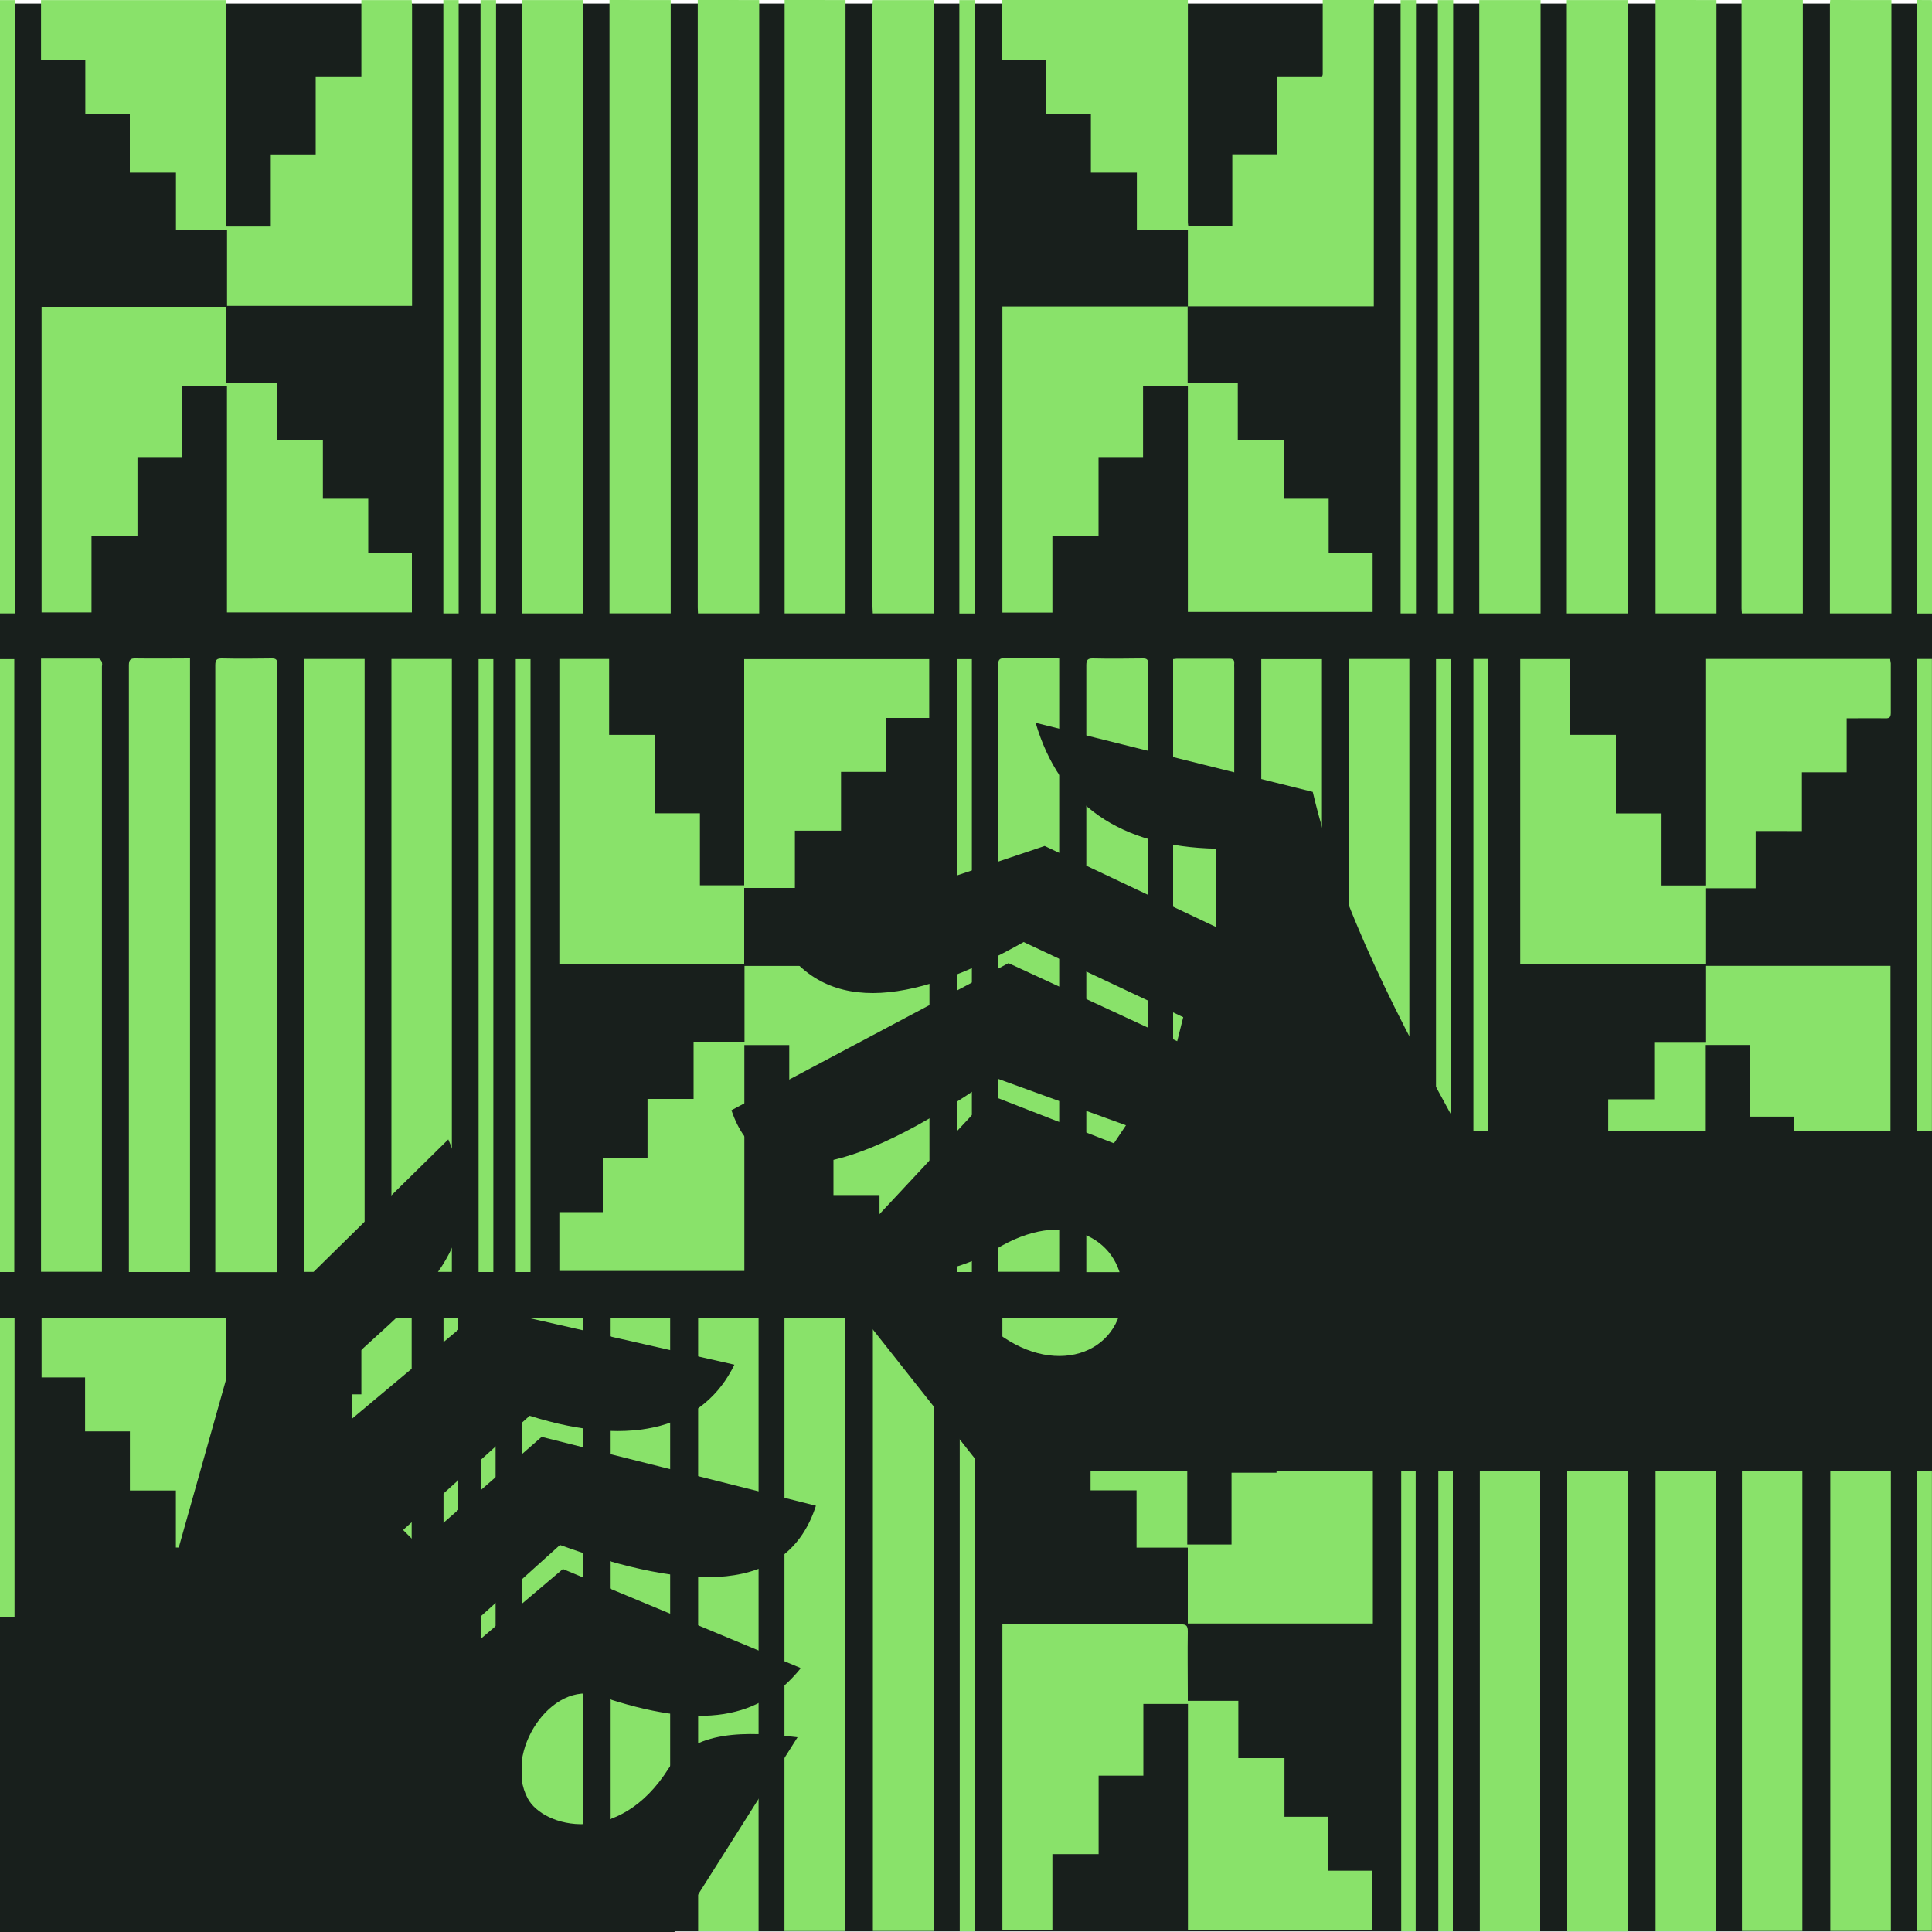 <svg width="25" height="25" viewBox="0 0 25 25" fill="none" xmlns="http://www.w3.org/2000/svg">
<g clip-path="url(#clip0_1364_184806)">
<path d="M25.004 0.046H-0.006V24.992H25.004V0.046Z" fill="#181F1C"/>
<path d="M15.371 3.966V2.973H14.711V2.234H14.116V1.473H13.539V0.77H12.966V0H15.371C15.37 0.012 15.37 0.025 15.371 0.037V2.876C15.372 2.894 15.374 2.911 15.377 2.929H15.946V1.997H16.524V0.988H17.108C17.112 0.979 17.115 0.97 17.116 0.961C17.116 0.641 17.116 0.321 17.116 0H17.781C17.781 0.032 17.777 0.063 17.777 0.097V3.964H15.369L15.371 3.966Z" fill="#89E26A"/>
<path d="M5.327 0.001C5.327 0.028 5.332 0.055 5.332 0.082C5.332 1.343 5.332 2.604 5.332 3.865V3.958H2.938V2.976H2.277V2.234H1.68V1.473H1.104V0.77H0.531V0.001H2.921C2.921 0.033 2.927 0.064 2.927 0.097C2.927 1.01 2.927 1.923 2.927 2.837C2.927 2.868 2.927 2.9 2.931 2.931H3.504V1.998H4.085V0.988H4.676V0.001H5.327Z" fill="#89E26A"/>
<path d="M7.547 0.001V7.937H6.755V0.001H7.547Z" fill="#89E26A"/>
<path d="M8.679 0.001C8.679 2.096 8.679 4.191 8.679 6.286V7.936H7.887V0L8.679 0.001Z" fill="#89E26A"/>
<path d="M10.941 0.001C10.941 0.033 10.941 0.064 10.941 0.098V7.937H10.153C10.153 7.912 10.153 7.888 10.153 7.864C10.153 5.263 10.153 2.661 10.153 0.059C10.153 0.039 10.153 0.019 10.153 -0.001L10.941 0.001Z" fill="#89E26A"/>
<path d="M19.935 0.001V7.937H19.142V0.001L19.935 0.001Z" fill="#89E26A"/>
<path d="M21.067 0.001V7.937H20.275V0.001H21.067Z" fill="#89E26A"/>
<path d="M22.212 0.001C22.212 0.033 22.212 0.064 22.212 0.098V7.937H21.423C21.423 7.912 21.423 7.888 21.423 7.864C21.423 5.263 21.423 2.661 21.423 0.059C21.423 0.039 21.423 0.019 21.423 -0.001L22.212 0.001Z" fill="#89E26A"/>
<path d="M23.329 0.001C23.329 0.033 23.329 0.064 23.329 0.098V7.937H22.54C22.54 7.914 22.536 7.893 22.536 7.874V0.038C22.536 0.025 22.536 0.013 22.536 0H23.328L23.329 0.001Z" fill="#89E26A"/>
<path d="M24.475 0.001C24.475 0.033 24.475 0.064 24.475 0.098V7.937H23.679V0.075C23.679 0.05 23.679 0.025 23.683 0L24.475 0.001Z" fill="#89E26A"/>
<path d="M9.824 0.001C9.824 0.033 9.824 0.064 9.824 0.098V7.937H9.032C9.032 7.911 9.029 7.887 9.029 7.863C9.029 5.262 9.029 2.66 9.029 0.058C9.029 0.038 9.029 0.018 9.029 -0.001L9.824 0.001Z" fill="#89E26A"/>
<path d="M12.086 0.001C12.086 0.033 12.086 0.064 12.086 0.098V7.937H11.294C11.294 7.909 11.29 7.882 11.29 7.855V0.075C11.29 0.05 11.293 0.025 11.295 0.001H12.086Z" fill="#89E26A"/>
<path d="M0.193 0.001C0.193 1.41 0.193 2.82 0.193 4.229V7.937H-0.001C-0.001 7.914 -0.006 7.893 -0.006 7.874V0.031C-0.006 0.021 -0.006 0.011 -0.006 0.001H0.193Z" fill="#89E26A"/>
<path d="M5.935 0.001V7.937H5.737V0.001H5.935Z" fill="#89E26A"/>
<path d="M6.419 0.001V7.879C6.419 7.896 6.419 7.914 6.419 7.937H6.218V0.001H6.419Z" fill="#89E26A"/>
<path d="M12.61 0.001C12.61 0.03 12.615 0.06 12.615 0.09V7.938H12.414V0.09C12.414 0.06 12.414 0.03 12.414 0.001H12.61Z" fill="#89E26A"/>
<path d="M18.804 0.001C18.804 0.03 18.804 0.064 18.804 0.091V7.937H18.606V0.091C18.606 0.06 18.606 0.03 18.606 0.001H18.804Z" fill="#89E26A"/>
<path d="M18.323 0.001C18.323 0.254 18.323 0.508 18.323 0.762V7.937H18.124V0.09C18.124 0.06 18.124 0.03 18.124 0.001H18.323Z" fill="#89E26A"/>
<path d="M24.998 0.001C24.998 0.03 25.004 0.06 25.004 0.089C25.004 2.674 25.004 5.26 25.004 7.845V7.938H24.803V0.098C24.803 0.065 24.803 0.034 24.803 0L24.998 0.001Z" fill="#89E26A"/>
<path d="M14.707 20.026V19.285H14.112V18.524H13.533V17.826H12.971V17.056H15.363V19.986H15.936V19.057H16.518V18.042H17.114V17.055H17.765V21.008H15.37V20.026H14.707Z" fill="#89E26A"/>
<path d="M16.615 23.509H17.188V24.207H17.76V24.974H15.372V22.049H14.795V22.977H14.216V23.992H13.618V24.978H12.971V21.019H13.05C13.794 21.019 14.539 21.019 15.283 21.019C15.351 21.019 15.37 21.038 15.37 21.11C15.366 21.38 15.37 21.651 15.37 21.921V22.009H16.024V22.75H16.621C16.621 23.004 16.621 23.254 16.621 23.511L16.615 23.509Z" fill="#89E26A"/>
<path d="M15.368 3.964V4.954H16.017V5.693H16.614V6.454H17.193V7.152H17.762V7.918H15.371V4.995H14.791V5.924H14.215V6.94H13.618V7.926H12.971V3.966H15.373L15.368 3.964Z" fill="#89E26A"/>
<path d="M22.719 10.753V11.494H22.068V12.478H19.672V8.528H20.315V9.509H20.91V10.525H21.491V11.458H22.068V8.527H24.459C24.459 8.546 24.466 8.565 24.467 8.584C24.467 8.797 24.467 9.01 24.467 9.223C24.467 9.279 24.452 9.296 24.399 9.295C24.234 9.292 24.069 9.295 23.896 9.295V9.993H23.317V10.754L22.719 10.753Z" fill="#89E26A"/>
<path d="M24.462 16.447H23.814V15.464H23.216V14.449H22.641V13.522H22.064V16.447H19.671V15.685H20.234V14.982H20.811V14.225H21.406V13.483H22.068V12.498H24.463V16.447H24.462Z" fill="#89E26A"/>
<path d="M0.537 21.023H2.929V22.007H3.585V22.747H4.179V23.509H4.758V24.214H5.331V24.976H2.94V22.049H2.362V22.978H1.779V23.993H1.183V24.976H0.538C0.538 23.661 0.538 22.343 0.538 21.023H0.537Z" fill="#89E26A"/>
<path d="M4.765 6.454V7.159H5.33V7.924H2.937V4.995H2.36V5.924H1.779V6.939H1.184V7.924H0.538V3.97H2.927V4.953H3.587V5.693H4.178V6.454C4.374 6.454 4.56 6.454 4.763 6.454H4.765Z" fill="#89E26A"/>
<path d="M7.238 8.527H7.882V9.509H8.475V10.524H9.057V11.456H9.63V8.529H12.024V9.29H11.462V9.988H10.883V10.749H10.286V11.49H9.63V12.475H7.238V8.527Z" fill="#89E26A"/>
<path d="M4.676 17.055H5.327V21.008H2.938V20.025H2.276V19.287H1.681V18.522H1.101V17.824H0.538V17.056H2.928V19.987H3.501V19.058H4.082V18.043H4.676V17.055Z" fill="#89E26A"/>
<path d="M8.379 14.22H8.975V13.48H9.634V12.499H12.027V16.445H11.381V15.464H10.785V14.454H10.213V13.523H9.632V16.446H7.238V15.685H7.8V14.984H8.379V14.223V14.22Z" fill="#89E26A"/>
<path d="M14.853 16.461H14.057V16.381C14.057 13.789 14.057 11.198 14.057 8.608C14.057 8.537 14.076 8.52 14.141 8.52C14.357 8.525 14.574 8.523 14.791 8.52C14.84 8.52 14.861 8.536 14.854 8.589C14.853 8.604 14.853 8.618 14.854 8.633V16.461H14.853Z" fill="#89E26A"/>
<path d="M0.531 8.522C0.785 8.522 1.031 8.522 1.278 8.522C1.292 8.522 1.311 8.548 1.319 8.565C1.323 8.585 1.323 8.605 1.319 8.625V16.457H0.531V8.522Z" fill="#89E26A"/>
<path d="M2.457 16.46H1.668V16.376C1.668 13.788 1.668 11.2 1.668 8.611C1.668 8.539 1.686 8.518 1.754 8.52C1.987 8.524 2.22 8.52 2.459 8.52V16.46H2.457Z" fill="#89E26A"/>
<path d="M3.582 16.461H2.786V16.381C2.786 13.789 2.786 11.198 2.786 8.608C2.786 8.537 2.805 8.52 2.87 8.52C3.087 8.525 3.303 8.523 3.52 8.52C3.569 8.52 3.591 8.536 3.584 8.589C3.583 8.604 3.583 8.618 3.584 8.633V16.461H3.582Z" fill="#89E26A"/>
<path d="M15.971 16.461H15.18V8.529C15.198 8.529 15.212 8.524 15.225 8.524C15.454 8.524 15.682 8.524 15.911 8.524C15.956 8.524 15.975 8.538 15.971 8.588C15.97 8.605 15.97 8.623 15.971 8.64V16.461V16.461Z" fill="#89E26A"/>
<path d="M7.892 17.051H8.672V24.99H7.892V17.051Z" fill="#89E26A"/>
<path d="M21.06 24.992H20.28V17.056H21.06V24.992Z" fill="#89E26A"/>
<path d="M21.423 17.054H22.205V24.99H21.423V17.054Z" fill="#89E26A"/>
<path d="M22.541 17.055H23.323V24.987H22.541V17.055Z" fill="#89E26A"/>
<path d="M23.684 17.055H24.468V24.987H23.684V17.055Z" fill="#89E26A"/>
<path d="M19.149 17.051H19.93V24.99H19.149V17.051Z" fill="#89E26A"/>
<path d="M6.758 24.988V17.057H7.543V24.988H6.758Z" fill="#89E26A"/>
<path d="M9.034 17.054H9.816V24.99H9.034V17.054Z" fill="#89E26A"/>
<path d="M10.151 24.988V17.056H10.936V24.988H10.151Z" fill="#89E26A"/>
<path d="M11.295 17.055H12.081V24.987H11.295V17.055Z" fill="#89E26A"/>
<path d="M3.934 8.527H4.718V16.458H3.934V8.527Z" fill="#89E26A"/>
<path d="M13.706 8.526V16.457H12.919C12.919 16.431 12.916 16.404 12.916 16.378C12.916 13.788 12.916 11.197 12.916 8.606C12.916 8.538 12.932 8.516 12.998 8.518C13.21 8.523 13.422 8.518 13.634 8.518C13.658 8.518 13.681 8.518 13.708 8.522L13.706 8.526Z" fill="#89E26A"/>
<path d="M17.106 16.46H16.321V8.529H17.106V16.46Z" fill="#89E26A"/>
<path d="M17.454 8.527H18.237V16.458H17.454V8.527V8.527Z" fill="#89E26A"/>
<path d="M5.065 8.527H5.847V16.458H5.065V8.527V8.527Z" fill="#89E26A"/>
<path d="M0.188 24.991H-0.003V17.059H0.188V24.991Z" fill="#89E26A"/>
<path d="M0.185 16.46H-0.006V8.529H0.185V16.46Z" fill="#89E26A"/>
<path d="M5.93 24.991H5.739V17.055H5.93V24.991Z" fill="#89E26A"/>
<path d="M6.413 24.991H6.222V17.059H6.413V24.991Z" fill="#89E26A"/>
<path d="M6.674 16.46V8.529H6.865V16.46H6.674Z" fill="#89E26A"/>
<path d="M6.384 16.46H6.193V8.529H6.384V16.46Z" fill="#89E26A"/>
<path d="M12.61 24.991H12.419V17.059H12.61V24.991Z" fill="#89E26A"/>
<path d="M18.132 17.051H18.319V24.99H18.132V17.051Z" fill="#89E26A"/>
<path d="M18.612 17.051H18.8V24.99H18.612V17.051Z" fill="#89E26A"/>
<path d="M12.576 16.46H12.386V8.529H12.576V16.46Z" fill="#89E26A"/>
<path d="M24.808 17.055H24.999V24.987H24.808V17.055Z" fill="#89E26A"/>
<path d="M18.773 16.46H18.582V8.529H18.773V16.46Z" fill="#89E26A"/>
<path d="M19.066 8.527H19.256V16.458H19.066V8.527Z" fill="#89E26A"/>
<path d="M24.808 8.527H24.999V16.458H24.808V8.527Z" fill="#89E26A"/>
<path fill-rule="evenodd" clip-rule="evenodd" d="M10.321 22.48C9.657 22.402 8.968 22.383 8.651 22.885C8.004 23.911 7.027 23.647 6.829 23.272C6.511 22.677 7.134 21.732 7.754 21.944C9.096 22.401 9.837 22.235 10.363 21.585L7.284 20.303C6.933 20.599 6.583 20.897 6.232 21.197L6.038 21.08L7.246 19.992C8.941 20.605 10.191 20.626 10.558 19.484L7.009 18.593L5.411 19.992L5.216 19.798L6.853 18.32C8.218 18.751 9.118 18.454 9.503 17.659L6.268 16.924L4.554 18.359V17.582C5.394 16.784 6.399 16.136 5.801 14.744L3.034 17.465C2.71 18.618 2.385 19.771 2.06 20.924H-2.226C-1.824 22.285 -1.552 23.645 -1.564 25.006H8.723C9.256 24.164 9.789 23.322 10.321 22.479V22.48ZM25.207 19.032C25.308 17.348 25.716 15.909 26.338 14.64H18.895C18.114 13.211 17.347 11.78 16.987 10.247L13.401 9.353C13.713 10.414 14.493 10.957 15.74 10.982V11.998L13.518 10.947L10.05 12.112C10.618 13.127 11.742 13.039 13.246 12.19L15.311 13.162L15.233 13.473C14.505 13.135 13.778 12.798 13.05 12.463L9.465 14.366C9.816 15.416 10.946 15.274 12.856 13.939L14.57 14.561L14.414 14.794L12.817 14.172L10.713 16.426C11.469 16.663 12.396 16.468 12.879 16.169C13.774 15.617 14.49 16.027 14.525 16.673C14.571 17.477 13.702 17.853 12.906 17.248C12.518 16.954 12.102 16.659 11.141 17.009L12.739 19.031L25.207 19.032Z" fill="#181F1C"/>
</g>
<defs>
<clipPath id="clip0_1364_184806">
<rect width="25" height="25" fill="white"/>
</clipPath>
</defs>
</svg>

